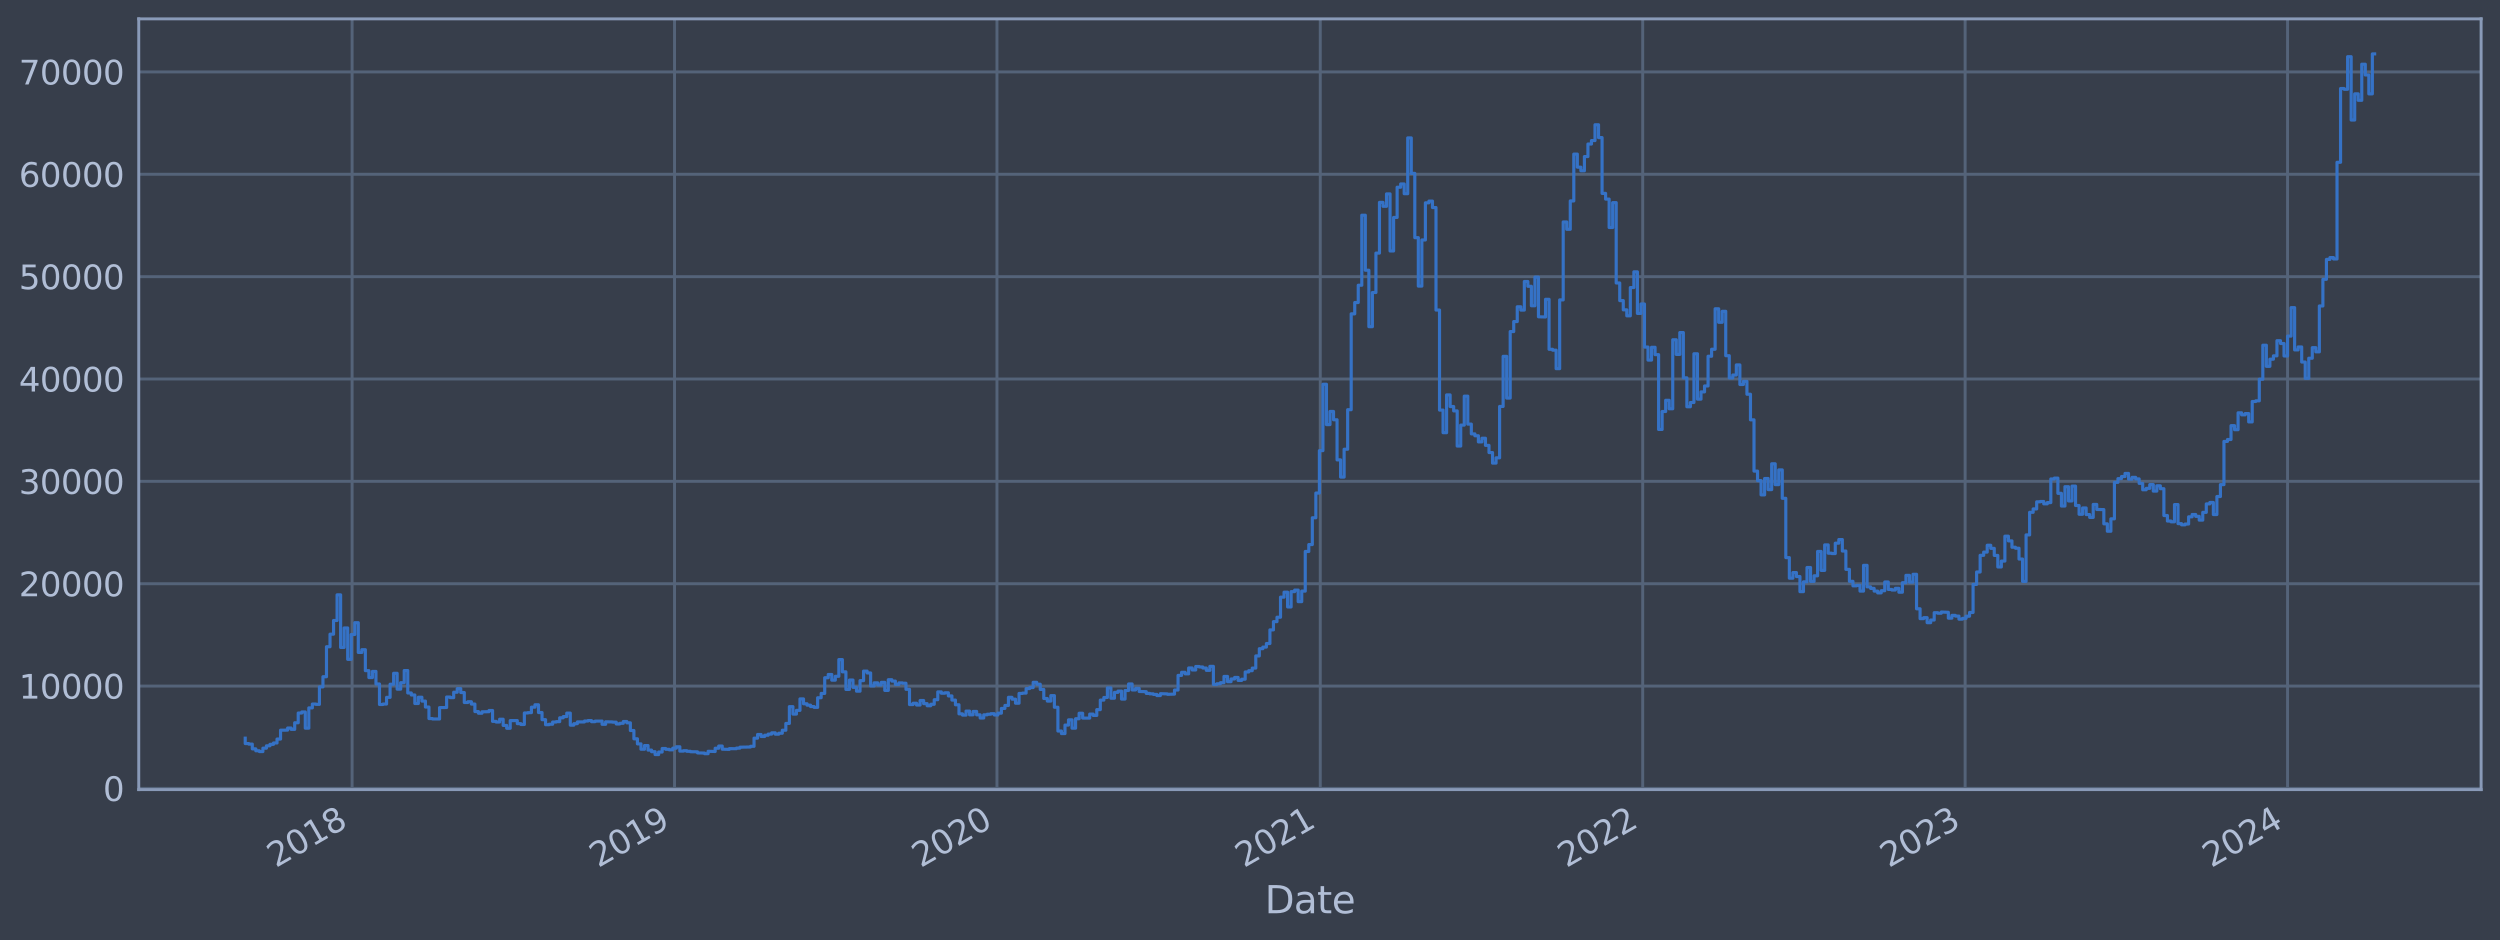 <?xml version="1.0" encoding="utf-8" standalone="no"?>
<!DOCTYPE svg PUBLIC "-//W3C//DTD SVG 1.1//EN"
  "http://www.w3.org/Graphics/SVG/1.1/DTD/svg11.dtd">
<svg xmlns:xlink="http://www.w3.org/1999/xlink" width="952.884pt" height="358.291pt" viewBox="0 0 952.884 358.291" xmlns="http://www.w3.org/2000/svg" version="1.1">
 <defs>
  <style type="text/css">*{stroke-linejoin: round; stroke-linecap: butt}</style>
 </defs>
 <g id="figure_1">
  <g id="patch_1">
   <path d="M 0 358.291 
L 952.884 358.291 
L 952.884 0 
L 0 0 
z
" style="fill: #373e4b"/>
  </g>
  <g id="axes_1">
   <g id="patch_2">
    <path d="M 52.884 300.96 
L 945.684 300.96 
L 945.684 7.2 
L 52.884 7.2 
z
" style="fill: #373e4b"/>
   </g>
   <g id="matplotlib.axis_1">
    <g id="xtick_1">
     <g id="line2d_1">
      <path d="M 134.206 300.96 
L 134.206 7.2 
" clip-path="url(#pd7593c38ed)" style="fill: none; stroke: #546379; stroke-width: 1.12; stroke-linecap: square"/>
     </g>
     <g id="line2d_2"/>
     <g id="text_1">
      <!-- 2018 -->
      <g style="fill: #b1bed6" transform="translate(105.125 330.885) rotate(-30) scale(0.126 -0.126)">
       <defs>
        <path id="DejaVuSans-32" d="M 1228 531 
L 3431 531 
L 3431 0 
L 469 0 
L 469 531 
Q 828 903 1448 1529 
Q 2069 2156 2228 2338 
Q 2531 2678 2651 2914 
Q 2772 3150 2772 3378 
Q 2772 3750 2511 3984 
Q 2250 4219 1831 4219 
Q 1534 4219 1204 4116 
Q 875 4013 500 3803 
L 500 4441 
Q 881 4594 1212 4672 
Q 1544 4750 1819 4750 
Q 2544 4750 2975 4387 
Q 3406 4025 3406 3419 
Q 3406 3131 3298 2873 
Q 3191 2616 2906 2266 
Q 2828 2175 2409 1742 
Q 1991 1309 1228 531 
z
" transform="scale(0.016)"/>
        <path id="DejaVuSans-30" d="M 2034 4250 
Q 1547 4250 1301 3770 
Q 1056 3291 1056 2328 
Q 1056 1369 1301 889 
Q 1547 409 2034 409 
Q 2525 409 2770 889 
Q 3016 1369 3016 2328 
Q 3016 3291 2770 3770 
Q 2525 4250 2034 4250 
z
M 2034 4750 
Q 2819 4750 3233 4129 
Q 3647 3509 3647 2328 
Q 3647 1150 3233 529 
Q 2819 -91 2034 -91 
Q 1250 -91 836 529 
Q 422 1150 422 2328 
Q 422 3509 836 4129 
Q 1250 4750 2034 4750 
z
" transform="scale(0.016)"/>
        <path id="DejaVuSans-31" d="M 794 531 
L 1825 531 
L 1825 4091 
L 703 3866 
L 703 4441 
L 1819 4666 
L 2450 4666 
L 2450 531 
L 3481 531 
L 3481 0 
L 794 0 
L 794 531 
z
" transform="scale(0.016)"/>
        <path id="DejaVuSans-38" d="M 2034 2216 
Q 1584 2216 1326 1975 
Q 1069 1734 1069 1313 
Q 1069 891 1326 650 
Q 1584 409 2034 409 
Q 2484 409 2743 651 
Q 3003 894 3003 1313 
Q 3003 1734 2745 1975 
Q 2488 2216 2034 2216 
z
M 1403 2484 
Q 997 2584 770 2862 
Q 544 3141 544 3541 
Q 544 4100 942 4425 
Q 1341 4750 2034 4750 
Q 2731 4750 3128 4425 
Q 3525 4100 3525 3541 
Q 3525 3141 3298 2862 
Q 3072 2584 2669 2484 
Q 3125 2378 3379 2068 
Q 3634 1759 3634 1313 
Q 3634 634 3220 271 
Q 2806 -91 2034 -91 
Q 1263 -91 848 271 
Q 434 634 434 1313 
Q 434 1759 690 2068 
Q 947 2378 1403 2484 
z
M 1172 3481 
Q 1172 3119 1398 2916 
Q 1625 2713 2034 2713 
Q 2441 2713 2670 2916 
Q 2900 3119 2900 3481 
Q 2900 3844 2670 4047 
Q 2441 4250 2034 4250 
Q 1625 4250 1398 4047 
Q 1172 3844 1172 3481 
z
" transform="scale(0.016)"/>
       </defs>
       <use xlink:href="#DejaVuSans-32"/>
       <use xlink:href="#DejaVuSans-30" x="63.623"/>
       <use xlink:href="#DejaVuSans-31" x="127.246"/>
       <use xlink:href="#DejaVuSans-38" x="190.869"/>
      </g>
     </g>
    </g>
    <g id="xtick_2">
     <g id="line2d_3">
      <path d="M 257.1 300.96 
L 257.1 7.2 
" clip-path="url(#pd7593c38ed)" style="fill: none; stroke: #546379; stroke-width: 1.12; stroke-linecap: square"/>
     </g>
     <g id="line2d_4"/>
     <g id="text_2">
      <!-- 2019 -->
      <g style="fill: #b1bed6" transform="translate(228.019 330.885) rotate(-30) scale(0.126 -0.126)">
       <defs>
        <path id="DejaVuSans-39" d="M 703 97 
L 703 672 
Q 941 559 1184 500 
Q 1428 441 1663 441 
Q 2288 441 2617 861 
Q 2947 1281 2994 2138 
Q 2813 1869 2534 1725 
Q 2256 1581 1919 1581 
Q 1219 1581 811 2004 
Q 403 2428 403 3163 
Q 403 3881 828 4315 
Q 1253 4750 1959 4750 
Q 2769 4750 3195 4129 
Q 3622 3509 3622 2328 
Q 3622 1225 3098 567 
Q 2575 -91 1691 -91 
Q 1453 -91 1209 -44 
Q 966 3 703 97 
z
M 1959 2075 
Q 2384 2075 2632 2365 
Q 2881 2656 2881 3163 
Q 2881 3666 2632 3958 
Q 2384 4250 1959 4250 
Q 1534 4250 1286 3958 
Q 1038 3666 1038 3163 
Q 1038 2656 1286 2365 
Q 1534 2075 1959 2075 
z
" transform="scale(0.016)"/>
       </defs>
       <use xlink:href="#DejaVuSans-32"/>
       <use xlink:href="#DejaVuSans-30" x="63.623"/>
       <use xlink:href="#DejaVuSans-31" x="127.246"/>
       <use xlink:href="#DejaVuSans-39" x="190.869"/>
      </g>
     </g>
    </g>
    <g id="xtick_3">
     <g id="line2d_5">
      <path d="M 379.995 300.96 
L 379.995 7.2 
" clip-path="url(#pd7593c38ed)" style="fill: none; stroke: #546379; stroke-width: 1.12; stroke-linecap: square"/>
     </g>
     <g id="line2d_6"/>
     <g id="text_3">
      <!-- 2020 -->
      <g style="fill: #b1bed6" transform="translate(350.914 330.885) rotate(-30) scale(0.126 -0.126)">
       <use xlink:href="#DejaVuSans-32"/>
       <use xlink:href="#DejaVuSans-30" x="63.623"/>
       <use xlink:href="#DejaVuSans-32" x="127.246"/>
       <use xlink:href="#DejaVuSans-30" x="190.869"/>
      </g>
     </g>
    </g>
    <g id="xtick_4">
     <g id="line2d_7">
      <path d="M 503.226 300.96 
L 503.226 7.2 
" clip-path="url(#pd7593c38ed)" style="fill: none; stroke: #546379; stroke-width: 1.12; stroke-linecap: square"/>
     </g>
     <g id="line2d_8"/>
     <g id="text_4">
      <!-- 2021 -->
      <g style="fill: #b1bed6" transform="translate(474.145 330.885) rotate(-30) scale(0.126 -0.126)">
       <use xlink:href="#DejaVuSans-32"/>
       <use xlink:href="#DejaVuSans-30" x="63.623"/>
       <use xlink:href="#DejaVuSans-32" x="127.246"/>
       <use xlink:href="#DejaVuSans-31" x="190.869"/>
      </g>
     </g>
    </g>
    <g id="xtick_5">
     <g id="line2d_9">
      <path d="M 626.121 300.96 
L 626.121 7.2 
" clip-path="url(#pd7593c38ed)" style="fill: none; stroke: #546379; stroke-width: 1.12; stroke-linecap: square"/>
     </g>
     <g id="line2d_10"/>
     <g id="text_5">
      <!-- 2022 -->
      <g style="fill: #b1bed6" transform="translate(597.04 330.885) rotate(-30) scale(0.126 -0.126)">
       <use xlink:href="#DejaVuSans-32"/>
       <use xlink:href="#DejaVuSans-30" x="63.623"/>
       <use xlink:href="#DejaVuSans-32" x="127.246"/>
       <use xlink:href="#DejaVuSans-32" x="190.869"/>
      </g>
     </g>
    </g>
    <g id="xtick_6">
     <g id="line2d_11">
      <path d="M 749.015 300.96 
L 749.015 7.2 
" clip-path="url(#pd7593c38ed)" style="fill: none; stroke: #546379; stroke-width: 1.12; stroke-linecap: square"/>
     </g>
     <g id="line2d_12"/>
     <g id="text_6">
      <!-- 2023 -->
      <g style="fill: #b1bed6" transform="translate(719.934 330.885) rotate(-30) scale(0.126 -0.126)">
       <defs>
        <path id="DejaVuSans-33" d="M 2597 2516 
Q 3050 2419 3304 2112 
Q 3559 1806 3559 1356 
Q 3559 666 3084 287 
Q 2609 -91 1734 -91 
Q 1441 -91 1130 -33 
Q 819 25 488 141 
L 488 750 
Q 750 597 1062 519 
Q 1375 441 1716 441 
Q 2309 441 2620 675 
Q 2931 909 2931 1356 
Q 2931 1769 2642 2001 
Q 2353 2234 1838 2234 
L 1294 2234 
L 1294 2753 
L 1863 2753 
Q 2328 2753 2575 2939 
Q 2822 3125 2822 3475 
Q 2822 3834 2567 4026 
Q 2313 4219 1838 4219 
Q 1578 4219 1281 4162 
Q 984 4106 628 3988 
L 628 4550 
Q 988 4650 1302 4700 
Q 1616 4750 1894 4750 
Q 2613 4750 3031 4423 
Q 3450 4097 3450 3541 
Q 3450 3153 3228 2886 
Q 3006 2619 2597 2516 
z
" transform="scale(0.016)"/>
       </defs>
       <use xlink:href="#DejaVuSans-32"/>
       <use xlink:href="#DejaVuSans-30" x="63.623"/>
       <use xlink:href="#DejaVuSans-32" x="127.246"/>
       <use xlink:href="#DejaVuSans-33" x="190.869"/>
      </g>
     </g>
    </g>
    <g id="xtick_7">
     <g id="line2d_13">
      <path d="M 871.91 300.96 
L 871.91 7.2 
" clip-path="url(#pd7593c38ed)" style="fill: none; stroke: #546379; stroke-width: 1.12; stroke-linecap: square"/>
     </g>
     <g id="line2d_14"/>
     <g id="text_7">
      <!-- 2024 -->
      <g style="fill: #b1bed6" transform="translate(842.829 330.885) rotate(-30) scale(0.126 -0.126)">
       <defs>
        <path id="DejaVuSans-34" d="M 2419 4116 
L 825 1625 
L 2419 1625 
L 2419 4116 
z
M 2253 4666 
L 3047 4666 
L 3047 1625 
L 3713 1625 
L 3713 1100 
L 3047 1100 
L 3047 0 
L 2419 0 
L 2419 1100 
L 313 1100 
L 313 1709 
L 2253 4666 
z
" transform="scale(0.016)"/>
       </defs>
       <use xlink:href="#DejaVuSans-32"/>
       <use xlink:href="#DejaVuSans-30" x="63.623"/>
       <use xlink:href="#DejaVuSans-32" x="127.246"/>
       <use xlink:href="#DejaVuSans-34" x="190.869"/>
      </g>
     </g>
    </g>
    <g id="text_8">
     <!-- Date -->
     <g style="fill: #b1bed6" transform="translate(482.075 348.096) scale(0.144 -0.144)">
      <defs>
       <path id="DejaVuSans-44" d="M 1259 4147 
L 1259 519 
L 2022 519 
Q 2988 519 3436 956 
Q 3884 1394 3884 2338 
Q 3884 3275 3436 3711 
Q 2988 4147 2022 4147 
L 1259 4147 
z
M 628 4666 
L 1925 4666 
Q 3281 4666 3915 4102 
Q 4550 3538 4550 2338 
Q 4550 1131 3912 565 
Q 3275 0 1925 0 
L 628 0 
L 628 4666 
z
" transform="scale(0.016)"/>
       <path id="DejaVuSans-61" d="M 2194 1759 
Q 1497 1759 1228 1600 
Q 959 1441 959 1056 
Q 959 750 1161 570 
Q 1363 391 1709 391 
Q 2188 391 2477 730 
Q 2766 1069 2766 1631 
L 2766 1759 
L 2194 1759 
z
M 3341 1997 
L 3341 0 
L 2766 0 
L 2766 531 
Q 2569 213 2275 61 
Q 1981 -91 1556 -91 
Q 1019 -91 701 211 
Q 384 513 384 1019 
Q 384 1609 779 1909 
Q 1175 2209 1959 2209 
L 2766 2209 
L 2766 2266 
Q 2766 2663 2505 2880 
Q 2244 3097 1772 3097 
Q 1472 3097 1187 3025 
Q 903 2953 641 2809 
L 641 3341 
Q 956 3463 1253 3523 
Q 1550 3584 1831 3584 
Q 2591 3584 2966 3190 
Q 3341 2797 3341 1997 
z
" transform="scale(0.016)"/>
       <path id="DejaVuSans-74" d="M 1172 4494 
L 1172 3500 
L 2356 3500 
L 2356 3053 
L 1172 3053 
L 1172 1153 
Q 1172 725 1289 603 
Q 1406 481 1766 481 
L 2356 481 
L 2356 0 
L 1766 0 
Q 1100 0 847 248 
Q 594 497 594 1153 
L 594 3053 
L 172 3053 
L 172 3500 
L 594 3500 
L 594 4494 
L 1172 4494 
z
" transform="scale(0.016)"/>
       <path id="DejaVuSans-65" d="M 3597 1894 
L 3597 1613 
L 953 1613 
Q 991 1019 1311 708 
Q 1631 397 2203 397 
Q 2534 397 2845 478 
Q 3156 559 3463 722 
L 3463 178 
Q 3153 47 2828 -22 
Q 2503 -91 2169 -91 
Q 1331 -91 842 396 
Q 353 884 353 1716 
Q 353 2575 817 3079 
Q 1281 3584 2069 3584 
Q 2775 3584 3186 3129 
Q 3597 2675 3597 1894 
z
M 3022 2063 
Q 3016 2534 2758 2815 
Q 2500 3097 2075 3097 
Q 1594 3097 1305 2825 
Q 1016 2553 972 2059 
L 3022 2063 
z
" transform="scale(0.016)"/>
      </defs>
      <use xlink:href="#DejaVuSans-44"/>
      <use xlink:href="#DejaVuSans-61" x="77.002"/>
      <use xlink:href="#DejaVuSans-74" x="138.281"/>
      <use xlink:href="#DejaVuSans-65" x="177.49"/>
     </g>
    </g>
   </g>
   <g id="matplotlib.axis_2">
    <g id="ytick_1">
     <g id="line2d_15">
      <path d="M 52.884 300.513 
L 945.684 300.513 
" clip-path="url(#pd7593c38ed)" style="fill: none; stroke: #546379; stroke-width: 1.12; stroke-linecap: square"/>
     </g>
     <g id="line2d_16"/>
     <g id="text_9">
      <!-- 0 -->
      <g style="fill: #b1bed6" transform="translate(39.267 305.3) scale(0.126 -0.126)">
       <use xlink:href="#DejaVuSans-30"/>
      </g>
     </g>
    </g>
    <g id="ytick_2">
     <g id="line2d_17">
      <path d="M 52.884 261.5 
L 945.684 261.5 
" clip-path="url(#pd7593c38ed)" style="fill: none; stroke: #546379; stroke-width: 1.12; stroke-linecap: square"/>
     </g>
     <g id="line2d_18"/>
     <g id="text_10">
      <!-- 10000 -->
      <g style="fill: #b1bed6" transform="translate(7.2 266.287) scale(0.126 -0.126)">
       <use xlink:href="#DejaVuSans-31"/>
       <use xlink:href="#DejaVuSans-30" x="63.623"/>
       <use xlink:href="#DejaVuSans-30" x="127.246"/>
       <use xlink:href="#DejaVuSans-30" x="190.869"/>
       <use xlink:href="#DejaVuSans-30" x="254.492"/>
      </g>
     </g>
    </g>
    <g id="ytick_3">
     <g id="line2d_19">
      <path d="M 52.884 222.486 
L 945.684 222.486 
" clip-path="url(#pd7593c38ed)" style="fill: none; stroke: #546379; stroke-width: 1.12; stroke-linecap: square"/>
     </g>
     <g id="line2d_20"/>
     <g id="text_11">
      <!-- 20000 -->
      <g style="fill: #b1bed6" transform="translate(7.2 227.273) scale(0.126 -0.126)">
       <use xlink:href="#DejaVuSans-32"/>
       <use xlink:href="#DejaVuSans-30" x="63.623"/>
       <use xlink:href="#DejaVuSans-30" x="127.246"/>
       <use xlink:href="#DejaVuSans-30" x="190.869"/>
       <use xlink:href="#DejaVuSans-30" x="254.492"/>
      </g>
     </g>
    </g>
    <g id="ytick_4">
     <g id="line2d_21">
      <path d="M 52.884 183.473 
L 945.684 183.473 
" clip-path="url(#pd7593c38ed)" style="fill: none; stroke: #546379; stroke-width: 1.12; stroke-linecap: square"/>
     </g>
     <g id="line2d_22"/>
     <g id="text_12">
      <!-- 30000 -->
      <g style="fill: #b1bed6" transform="translate(7.2 188.26) scale(0.126 -0.126)">
       <use xlink:href="#DejaVuSans-33"/>
       <use xlink:href="#DejaVuSans-30" x="63.623"/>
       <use xlink:href="#DejaVuSans-30" x="127.246"/>
       <use xlink:href="#DejaVuSans-30" x="190.869"/>
       <use xlink:href="#DejaVuSans-30" x="254.492"/>
      </g>
     </g>
    </g>
    <g id="ytick_5">
     <g id="line2d_23">
      <path d="M 52.884 144.459 
L 945.684 144.459 
" clip-path="url(#pd7593c38ed)" style="fill: none; stroke: #546379; stroke-width: 1.12; stroke-linecap: square"/>
     </g>
     <g id="line2d_24"/>
     <g id="text_13">
      <!-- 40000 -->
      <g style="fill: #b1bed6" transform="translate(7.2 149.246) scale(0.126 -0.126)">
       <use xlink:href="#DejaVuSans-34"/>
       <use xlink:href="#DejaVuSans-30" x="63.623"/>
       <use xlink:href="#DejaVuSans-30" x="127.246"/>
       <use xlink:href="#DejaVuSans-30" x="190.869"/>
       <use xlink:href="#DejaVuSans-30" x="254.492"/>
      </g>
     </g>
    </g>
    <g id="ytick_6">
     <g id="line2d_25">
      <path d="M 52.884 105.445 
L 945.684 105.445 
" clip-path="url(#pd7593c38ed)" style="fill: none; stroke: #546379; stroke-width: 1.12; stroke-linecap: square"/>
     </g>
     <g id="line2d_26"/>
     <g id="text_14">
      <!-- 50000 -->
      <g style="fill: #b1bed6" transform="translate(7.2 110.232) scale(0.126 -0.126)">
       <defs>
        <path id="DejaVuSans-35" d="M 691 4666 
L 3169 4666 
L 3169 4134 
L 1269 4134 
L 1269 2991 
Q 1406 3038 1543 3061 
Q 1681 3084 1819 3084 
Q 2600 3084 3056 2656 
Q 3513 2228 3513 1497 
Q 3513 744 3044 326 
Q 2575 -91 1722 -91 
Q 1428 -91 1123 -41 
Q 819 9 494 109 
L 494 744 
Q 775 591 1075 516 
Q 1375 441 1709 441 
Q 2250 441 2565 725 
Q 2881 1009 2881 1497 
Q 2881 1984 2565 2268 
Q 2250 2553 1709 2553 
Q 1456 2553 1204 2497 
Q 953 2441 691 2322 
L 691 4666 
z
" transform="scale(0.016)"/>
       </defs>
       <use xlink:href="#DejaVuSans-35"/>
       <use xlink:href="#DejaVuSans-30" x="63.623"/>
       <use xlink:href="#DejaVuSans-30" x="127.246"/>
       <use xlink:href="#DejaVuSans-30" x="190.869"/>
       <use xlink:href="#DejaVuSans-30" x="254.492"/>
      </g>
     </g>
    </g>
    <g id="ytick_7">
     <g id="line2d_27">
      <path d="M 52.884 66.432 
L 945.684 66.432 
" clip-path="url(#pd7593c38ed)" style="fill: none; stroke: #546379; stroke-width: 1.12; stroke-linecap: square"/>
     </g>
     <g id="line2d_28"/>
     <g id="text_15">
      <!-- 60000 -->
      <g style="fill: #b1bed6" transform="translate(7.2 71.219) scale(0.126 -0.126)">
       <defs>
        <path id="DejaVuSans-36" d="M 2113 2584 
Q 1688 2584 1439 2293 
Q 1191 2003 1191 1497 
Q 1191 994 1439 701 
Q 1688 409 2113 409 
Q 2538 409 2786 701 
Q 3034 994 3034 1497 
Q 3034 2003 2786 2293 
Q 2538 2584 2113 2584 
z
M 3366 4563 
L 3366 3988 
Q 3128 4100 2886 4159 
Q 2644 4219 2406 4219 
Q 1781 4219 1451 3797 
Q 1122 3375 1075 2522 
Q 1259 2794 1537 2939 
Q 1816 3084 2150 3084 
Q 2853 3084 3261 2657 
Q 3669 2231 3669 1497 
Q 3669 778 3244 343 
Q 2819 -91 2113 -91 
Q 1303 -91 875 529 
Q 447 1150 447 2328 
Q 447 3434 972 4092 
Q 1497 4750 2381 4750 
Q 2619 4750 2861 4703 
Q 3103 4656 3366 4563 
z
" transform="scale(0.016)"/>
       </defs>
       <use xlink:href="#DejaVuSans-36"/>
       <use xlink:href="#DejaVuSans-30" x="63.623"/>
       <use xlink:href="#DejaVuSans-30" x="127.246"/>
       <use xlink:href="#DejaVuSans-30" x="190.869"/>
       <use xlink:href="#DejaVuSans-30" x="254.492"/>
      </g>
     </g>
    </g>
    <g id="ytick_8">
     <g id="line2d_29">
      <path d="M 52.884 27.418 
L 945.684 27.418 
" clip-path="url(#pd7593c38ed)" style="fill: none; stroke: #546379; stroke-width: 1.12; stroke-linecap: square"/>
     </g>
     <g id="line2d_30"/>
     <g id="text_16">
      <!-- 70000 -->
      <g style="fill: #b1bed6" transform="translate(7.2 32.205) scale(0.126 -0.126)">
       <defs>
        <path id="DejaVuSans-37" d="M 525 4666 
L 3525 4666 
L 3525 4397 
L 1831 0 
L 1172 0 
L 2766 4134 
L 525 4134 
L 525 4666 
z
" transform="scale(0.016)"/>
       </defs>
       <use xlink:href="#DejaVuSans-37"/>
       <use xlink:href="#DejaVuSans-30" x="63.623"/>
       <use xlink:href="#DejaVuSans-30" x="127.246"/>
       <use xlink:href="#DejaVuSans-30" x="190.869"/>
       <use xlink:href="#DejaVuSans-30" x="254.492"/>
      </g>
     </g>
    </g>
   </g>
   <g id="line2d_31">
    <path d="M 93.466 281.364 
L 93.466 283.406 
L 94.812 283.406 
L 94.812 283.617 
L 96.159 283.617 
L 96.159 285.434 
L 97.506 285.434 
L 97.506 286.162 
L 98.853 286.162 
L 98.853 286.465 
L 100.2 286.465 
L 100.2 285.173 
L 101.546 285.173 
L 101.546 284.267 
L 102.893 284.267 
L 102.893 283.705 
L 104.24 283.705 
L 104.24 283.193 
L 105.587 283.193 
L 105.587 281.7 
L 106.933 281.7 
L 106.933 278.308 
L 109.627 278.287 
L 109.627 277.493 
L 110.974 277.493 
L 110.974 278.003 
L 112.321 278.003 
L 112.321 275.482 
L 113.667 275.482 
L 113.667 271.776 
L 115.014 271.776 
L 115.014 271.376 
L 116.361 271.376 
L 116.361 277.534 
L 117.708 277.534 
L 117.708 269.814 
L 119.055 269.814 
L 119.055 268.355 
L 120.401 268.355 
L 120.401 268.472 
L 121.748 268.472 
L 121.748 261.816 
L 123.095 261.816 
L 123.095 257.938 
L 124.442 257.938 
L 124.442 246.503 
L 125.789 246.503 
L 125.789 241.724 
L 127.135 241.724 
L 127.135 236.499 
L 128.482 236.499 
L 128.482 226.732 
L 129.829 226.732 
L 129.829 246.766 
L 131.176 246.766 
L 131.176 239.348 
L 132.522 239.348 
L 132.522 251.307 
L 133.869 251.307 
L 133.869 241.84 
L 135.216 241.84 
L 135.216 237.339 
L 136.563 237.339 
L 136.563 248.682 
L 137.91 248.682 
L 137.91 247.634 
L 139.256 247.634 
L 139.256 255.622 
L 140.603 255.622 
L 140.603 258.256 
L 141.95 258.256 
L 141.95 255.915 
L 143.297 255.915 
L 143.297 260.704 
L 144.644 260.704 
L 144.644 268.514 
L 145.99 268.514 
L 145.99 268.346 
L 147.337 268.346 
L 147.337 265.808 
L 148.684 265.808 
L 148.684 260.803 
L 150.031 260.803 
L 150.031 256.639 
L 151.378 256.639 
L 151.378 262.671 
L 152.724 262.671 
L 152.724 260.204 
L 154.071 260.204 
L 154.071 255.582 
L 155.418 255.582 
L 155.418 264.135 
L 156.765 264.135 
L 156.765 264.894 
L 158.111 264.894 
L 158.111 268.14 
L 159.458 268.14 
L 159.458 265.752 
L 160.805 265.752 
L 160.805 267.22 
L 162.152 267.22 
L 162.152 269.495 
L 163.499 269.495 
L 163.499 273.877 
L 164.845 273.877 
L 164.845 274.036 
L 167.539 274.045 
L 167.539 269.711 
L 170.233 269.665 
L 170.233 265.672 
L 171.579 265.672 
L 171.579 265.908 
L 172.926 265.908 
L 172.926 263.847 
L 174.273 263.847 
L 174.273 262.462 
L 175.62 262.462 
L 175.62 263.961 
L 176.967 263.961 
L 176.967 267.754 
L 178.313 267.754 
L 178.313 267.465 
L 179.66 267.465 
L 179.66 268.358 
L 181.007 268.358 
L 181.007 271.207 
L 182.354 271.207 
L 182.354 271.86 
L 183.7 271.86 
L 183.7 271.294 
L 186.394 271.271 
L 186.394 270.802 
L 187.741 270.802 
L 187.741 274.948 
L 189.088 274.948 
L 189.088 275.199 
L 190.434 275.199 
L 190.434 274.137 
L 191.781 274.137 
L 191.781 276.493 
L 193.128 276.493 
L 193.128 277.581 
L 194.475 277.581 
L 194.475 274.661 
L 197.168 274.653 
L 197.168 275.821 
L 198.515 275.821 
L 198.515 276.134 
L 199.862 276.134 
L 199.862 271.756 
L 201.209 271.756 
L 201.209 271.617 
L 202.556 271.617 
L 202.556 269.537 
L 203.902 269.537 
L 203.902 268.633 
L 205.249 268.633 
L 205.249 271.586 
L 206.596 271.586 
L 206.596 274.303 
L 207.943 274.303 
L 207.943 276.216 
L 209.289 276.216 
L 209.289 276.049 
L 210.636 276.049 
L 210.636 275.207 
L 211.983 275.207 
L 211.983 275.053 
L 213.33 275.053 
L 213.33 273.589 
L 214.677 273.589 
L 214.677 273.131 
L 216.023 273.131 
L 216.023 271.803 
L 217.37 271.803 
L 217.37 276.387 
L 218.717 276.387 
L 218.717 275.833 
L 220.064 275.833 
L 220.064 275.165 
L 222.757 275.17 
L 222.757 274.829 
L 224.104 274.829 
L 224.104 274.653 
L 225.451 274.653 
L 225.451 275.071 
L 226.798 275.071 
L 226.798 274.867 
L 229.491 274.838 
L 229.491 276.071 
L 230.838 276.071 
L 230.838 275.117 
L 233.532 275.178 
L 233.532 275.263 
L 234.878 275.263 
L 234.878 275.929 
L 236.225 275.929 
L 236.225 275.696 
L 237.572 275.696 
L 237.572 275.011 
L 238.919 275.011 
L 238.919 275.511 
L 240.266 275.511 
L 240.266 278.437 
L 241.612 278.437 
L 241.612 281.597 
L 242.959 281.597 
L 242.959 283.531 
L 244.306 283.531 
L 244.306 285.577 
L 245.653 285.577 
L 245.653 284.174 
L 247 284.174 
L 247 285.903 
L 248.346 285.903 
L 248.346 286.514 
L 249.693 286.514 
L 249.693 287.607 
L 251.04 287.607 
L 251.04 286.638 
L 252.387 286.638 
L 252.387 285.299 
L 253.734 285.299 
L 253.734 285.604 
L 255.08 285.604 
L 255.08 285.804 
L 256.427 285.804 
L 256.427 285.176 
L 257.774 285.176 
L 257.774 284.628 
L 259.121 284.628 
L 259.121 286.288 
L 260.467 286.288 
L 260.467 286.147 
L 261.814 286.147 
L 261.814 286.368 
L 263.161 286.368 
L 263.161 286.518 
L 265.855 286.561 
L 265.855 286.976 
L 268.548 287.03 
L 268.548 287.269 
L 269.895 287.269 
L 269.895 286.354 
L 272.589 286.437 
L 272.589 285.195 
L 273.935 285.195 
L 273.935 284.363 
L 275.282 284.363 
L 275.282 285.559 
L 277.976 285.631 
L 277.976 285.35 
L 280.669 285.372 
L 280.669 285.156 
L 282.016 285.156 
L 282.016 284.794 
L 286.056 284.719 
L 286.056 284.463 
L 287.403 284.463 
L 287.403 281.353 
L 288.75 281.353 
L 288.75 279.958 
L 290.097 279.958 
L 290.097 280.722 
L 291.444 280.722 
L 291.444 280.239 
L 292.79 280.239 
L 292.79 279.8 
L 294.137 279.8 
L 294.137 279.313 
L 295.484 279.313 
L 295.484 279.831 
L 296.831 279.831 
L 296.831 279.484 
L 298.178 279.484 
L 298.178 278.336 
L 299.524 278.336 
L 299.524 275.747 
L 300.871 275.747 
L 300.871 269.331 
L 302.218 269.331 
L 302.218 272.17 
L 303.565 272.17 
L 303.565 270.762 
L 304.912 270.762 
L 304.912 266.398 
L 306.258 266.398 
L 306.258 268.24 
L 307.605 268.24 
L 307.605 268.776 
L 308.952 268.776 
L 308.952 269.309 
L 310.299 269.309 
L 310.299 269.624 
L 311.645 269.624 
L 311.645 265.949 
L 312.992 265.949 
L 312.992 264.302 
L 314.339 264.302 
L 314.339 258.322 
L 315.686 258.322 
L 315.686 257.08 
L 317.033 257.08 
L 317.033 259.242 
L 318.379 259.242 
L 318.379 257.773 
L 319.726 257.773 
L 319.726 251.408 
L 321.073 251.408 
L 321.073 256.08 
L 322.42 256.08 
L 322.42 262.771 
L 323.767 262.771 
L 323.767 259.208 
L 325.113 259.208 
L 325.113 261.987 
L 326.46 261.987 
L 326.46 263.445 
L 327.807 263.445 
L 327.807 259.434 
L 329.154 259.434 
L 329.154 255.782 
L 330.501 255.782 
L 330.501 256.497 
L 331.847 256.497 
L 331.847 261.434 
L 333.194 261.434 
L 333.194 260.261 
L 334.541 260.261 
L 334.541 261.063 
L 335.888 261.063 
L 335.888 260.094 
L 337.234 260.094 
L 337.234 263.146 
L 338.581 263.146 
L 338.581 259.076 
L 339.928 259.076 
L 339.928 259.599 
L 341.275 259.599 
L 341.275 260.878 
L 342.622 260.878 
L 342.622 260.289 
L 343.968 260.289 
L 343.968 260.423 
L 345.315 260.423 
L 345.315 262.735 
L 346.662 262.735 
L 346.662 268.546 
L 348.009 268.546 
L 348.009 268.043 
L 349.356 268.043 
L 349.356 268.726 
L 350.702 268.726 
L 350.702 267.009 
L 352.049 267.009 
L 352.049 268.195 
L 353.396 268.195 
L 353.396 269.003 
L 354.743 269.003 
L 354.743 268.434 
L 356.09 268.434 
L 356.09 266.701 
L 357.436 266.701 
L 357.436 263.71 
L 358.783 263.71 
L 358.783 264.226 
L 360.13 264.226 
L 360.13 264.062 
L 361.477 264.062 
L 361.477 265.256 
L 362.823 265.256 
L 362.823 266.836 
L 364.17 266.836 
L 364.17 268.616 
L 365.517 268.616 
L 365.517 272.087 
L 366.864 272.087 
L 366.864 272.565 
L 368.211 272.565 
L 368.211 271.028 
L 369.557 271.028 
L 369.557 272.451 
L 370.904 272.451 
L 370.904 271.166 
L 372.251 271.166 
L 372.251 272.466 
L 373.598 272.466 
L 373.598 273.674 
L 374.945 273.674 
L 374.945 272.462 
L 376.291 272.462 
L 376.291 272.226 
L 377.638 272.226 
L 377.638 272.029 
L 378.985 272.029 
L 378.985 272.518 
L 380.332 272.518 
L 380.332 271.832 
L 381.679 271.832 
L 381.679 270.013 
L 383.025 270.013 
L 383.025 268.892 
L 384.372 268.892 
L 384.372 265.79 
L 385.719 265.79 
L 385.719 266.485 
L 387.066 266.485 
L 387.066 268.025 
L 388.412 268.025 
L 388.412 264.31 
L 389.759 264.31 
L 389.759 264.174 
L 391.106 264.174 
L 391.106 262.453 
L 392.453 262.453 
L 392.453 262.066 
L 393.8 262.066 
L 393.8 260.062 
L 395.146 260.062 
L 395.146 260.795 
L 396.493 260.795 
L 396.493 262.789 
L 397.84 262.789 
L 397.84 266.238 
L 399.187 266.238 
L 399.187 267.219 
L 400.534 267.219 
L 400.534 265.138 
L 401.88 265.138 
L 401.88 269.568 
L 403.227 269.568 
L 403.227 278.631 
L 404.574 278.631 
L 404.574 279.611 
L 405.921 279.611 
L 405.921 276.365 
L 407.268 276.365 
L 407.268 274.38 
L 408.614 274.38 
L 408.614 277.552 
L 409.961 277.552 
L 409.961 273.949 
L 411.308 273.949 
L 411.308 271.865 
L 412.655 271.865 
L 412.655 273.698 
L 415.348 273.703 
L 415.348 272.192 
L 416.695 272.192 
L 416.695 272.693 
L 418.042 272.693 
L 418.042 270.476 
L 419.389 270.476 
L 419.389 266.849 
L 420.735 266.849 
L 420.735 265.846 
L 422.082 265.846 
L 422.082 262.195 
L 423.429 262.195 
L 423.429 266.125 
L 424.776 266.125 
L 424.776 263.896 
L 426.123 263.896 
L 426.123 263.409 
L 427.469 263.409 
L 427.469 266.452 
L 428.816 266.452 
L 428.816 263.18 
L 430.163 263.18 
L 430.163 260.703 
L 431.51 260.703 
L 431.51 262.968 
L 432.857 262.968 
L 432.857 262.377 
L 434.203 262.377 
L 434.203 263.554 
L 436.897 263.627 
L 436.897 264.29 
L 438.244 264.29 
L 438.244 264.462 
L 439.59 264.462 
L 439.59 264.678 
L 440.937 264.678 
L 440.937 265.119 
L 442.284 265.119 
L 442.284 264.402 
L 444.978 264.481 
L 444.978 264.646 
L 447.671 264.564 
L 447.671 263.009 
L 449.018 263.009 
L 449.018 257.433 
L 450.365 257.433 
L 450.365 256.257 
L 451.712 256.257 
L 451.712 256.841 
L 453.058 256.841 
L 453.058 254.604 
L 454.405 254.604 
L 454.405 255.363 
L 455.752 255.363 
L 455.752 254.033 
L 457.099 254.033 
L 457.099 254.221 
L 458.445 254.221 
L 458.445 254.618 
L 459.792 254.618 
L 459.792 255.512 
L 461.139 255.512 
L 461.139 253.996 
L 462.486 253.996 
L 462.486 260.877 
L 463.833 260.877 
L 463.833 260.611 
L 465.179 260.611 
L 465.179 260.209 
L 466.526 260.209 
L 466.526 257.817 
L 467.873 257.817 
L 467.873 259.82 
L 469.22 259.82 
L 469.22 258.797 
L 470.567 258.797 
L 470.567 258.22 
L 471.913 258.22 
L 471.913 259.347 
L 473.26 259.347 
L 473.26 258.883 
L 474.607 258.883 
L 474.607 256.129 
L 475.954 256.129 
L 475.954 255.633 
L 477.301 255.633 
L 477.301 254.641 
L 478.647 254.641 
L 478.647 250.012 
L 479.994 250.012 
L 479.994 247.254 
L 481.341 247.254 
L 481.341 246.634 
L 482.688 246.634 
L 482.688 245.287 
L 484.034 245.287 
L 484.034 240.079 
L 485.381 240.079 
L 485.381 236.938 
L 486.728 236.938 
L 486.728 235.263 
L 488.075 235.263 
L 488.075 227.607 
L 489.422 227.607 
L 489.422 225.714 
L 490.768 225.714 
L 490.768 231.333 
L 492.115 231.333 
L 492.115 225.502 
L 493.462 225.502 
L 493.462 224.914 
L 494.809 224.914 
L 494.809 229.322 
L 496.156 229.322 
L 496.156 225.308 
L 497.502 225.308 
L 497.502 210.194 
L 498.849 210.194 
L 498.849 207.563 
L 500.196 207.563 
L 500.196 197.349 
L 501.543 197.349 
L 501.543 187.933 
L 502.89 187.933 
L 502.89 171.765 
L 504.236 171.765 
L 504.236 146.464 
L 505.583 146.464 
L 505.583 161.84 
L 506.93 161.84 
L 506.93 156.832 
L 508.277 156.832 
L 508.277 159.986 
L 509.623 159.986 
L 509.623 175.281 
L 510.97 175.281 
L 510.97 181.837 
L 512.317 181.837 
L 512.317 171.236 
L 513.664 171.236 
L 513.664 156.155 
L 515.011 156.155 
L 515.011 119.629 
L 516.357 119.629 
L 516.357 115.31 
L 517.704 115.31 
L 517.704 108.722 
L 519.051 108.722 
L 519.051 82.032 
L 520.398 82.032 
L 520.398 103.008 
L 521.745 103.008 
L 521.745 124.508 
L 523.091 124.508 
L 523.091 111.497 
L 524.438 111.497 
L 524.438 96.475 
L 525.785 96.475 
L 525.785 77.148 
L 527.132 77.148 
L 527.132 78.634 
L 528.479 78.634 
L 528.479 73.9 
L 529.825 73.9 
L 529.825 95.66 
L 531.172 95.66 
L 531.172 82.881 
L 532.519 82.881 
L 532.519 71.359 
L 533.866 71.359 
L 533.866 70.122 
L 535.212 70.122 
L 535.212 73.834 
L 536.559 73.834 
L 536.559 52.565 
L 537.906 52.565 
L 537.906 66.092 
L 539.253 66.092 
L 539.253 90.586 
L 540.6 90.586 
L 540.6 109.052 
L 541.946 109.052 
L 541.946 91.462 
L 543.293 91.462 
L 543.293 77.304 
L 544.64 77.304 
L 544.64 76.652 
L 545.987 76.652 
L 545.987 79.111 
L 547.334 79.111 
L 547.334 118.177 
L 548.68 118.177 
L 548.68 156.302 
L 550.027 156.302 
L 550.027 164.923 
L 551.374 164.923 
L 551.374 150.524 
L 552.721 150.524 
L 552.721 154.951 
L 554.068 154.951 
L 554.068 156.61 
L 555.414 156.61 
L 555.414 170.012 
L 556.761 170.012 
L 556.761 162.035 
L 558.108 162.035 
L 558.108 150.994 
L 559.455 150.994 
L 559.455 161.655 
L 560.801 161.655 
L 560.801 165.373 
L 562.148 165.373 
L 562.148 166.085 
L 563.495 166.085 
L 563.495 168.426 
L 564.842 168.426 
L 564.842 167.044 
L 566.189 167.044 
L 566.189 169.757 
L 567.535 169.757 
L 567.535 172.492 
L 568.882 172.492 
L 568.882 176.515 
L 570.229 176.515 
L 570.229 174.508 
L 571.576 174.508 
L 571.576 154.922 
L 572.923 154.922 
L 572.923 135.821 
L 574.269 135.821 
L 574.269 151.723 
L 575.616 151.723 
L 575.616 126.38 
L 576.963 126.38 
L 576.963 122.567 
L 578.31 122.567 
L 578.31 116.929 
L 579.657 116.929 
L 579.657 118.185 
L 581.003 118.185 
L 581.003 107.304 
L 582.35 107.304 
L 582.35 109.125 
L 583.697 109.125 
L 583.697 116.541 
L 585.044 116.541 
L 585.044 105.651 
L 586.39 105.651 
L 586.39 120.745 
L 589.084 120.82 
L 589.084 114.086 
L 590.431 114.086 
L 590.431 133.139 
L 591.778 133.139 
L 591.778 133.474 
L 593.124 133.474 
L 593.124 140.514 
L 594.471 140.514 
L 594.471 114.313 
L 595.818 114.313 
L 595.818 84.597 
L 597.165 84.597 
L 597.165 87.399 
L 598.512 87.399 
L 598.512 76.584 
L 599.858 76.584 
L 599.858 58.74 
L 601.205 58.74 
L 601.205 63.712 
L 602.552 63.712 
L 602.552 65.085 
L 603.899 65.085 
L 603.899 59.677 
L 605.246 59.677 
L 605.246 54.904 
L 606.592 54.904 
L 606.592 53.584 
L 607.939 53.584 
L 607.939 47.554 
L 609.286 47.554 
L 609.286 52.448 
L 610.633 52.448 
L 610.633 73.715 
L 611.979 73.715 
L 611.979 75.88 
L 613.326 75.88 
L 613.326 86.714 
L 614.673 86.714 
L 614.673 77.239 
L 616.02 77.239 
L 616.02 107.862 
L 617.367 107.862 
L 617.367 114.576 
L 618.713 114.576 
L 618.713 118.097 
L 620.06 118.097 
L 620.06 120.374 
L 621.407 120.374 
L 621.407 109.602 
L 622.754 109.602 
L 622.754 103.608 
L 624.101 103.608 
L 624.101 119.456 
L 625.447 119.456 
L 625.447 115.87 
L 626.794 115.87 
L 626.794 132.284 
L 628.141 132.284 
L 628.141 137.245 
L 629.488 137.245 
L 629.488 132.367 
L 630.835 132.367 
L 630.835 135.168 
L 632.181 135.168 
L 632.181 163.687 
L 633.528 163.687 
L 633.528 156.852 
L 634.875 156.852 
L 634.875 152.579 
L 636.222 152.579 
L 636.222 155.803 
L 637.568 155.803 
L 637.568 129.501 
L 638.915 129.501 
L 638.915 135.091 
L 640.262 135.091 
L 640.262 126.762 
L 641.609 126.762 
L 641.609 144.01 
L 642.956 144.01 
L 642.956 155.026 
L 644.302 155.026 
L 644.302 153.414 
L 645.649 153.414 
L 645.649 134.844 
L 646.996 134.844 
L 646.996 152.135 
L 648.343 152.135 
L 648.343 149.371 
L 649.69 149.371 
L 649.69 147.109 
L 651.036 147.109 
L 651.036 135.789 
L 652.383 135.789 
L 652.383 133.125 
L 653.73 133.125 
L 653.73 117.701 
L 655.077 117.701 
L 655.077 122.848 
L 656.424 122.848 
L 656.424 118.666 
L 657.77 118.666 
L 657.77 135.568 
L 659.117 135.568 
L 659.117 144.06 
L 660.464 144.06 
L 660.464 142.942 
L 661.811 142.942 
L 661.811 139.091 
L 663.157 139.091 
L 663.157 146.544 
L 664.504 146.544 
L 664.504 145.356 
L 665.851 145.356 
L 665.851 150.269 
L 667.198 150.269 
L 667.198 160.014 
L 668.545 160.014 
L 668.545 179.556 
L 669.891 179.556 
L 669.891 183.181 
L 671.238 183.181 
L 671.238 188.619 
L 672.585 188.619 
L 672.585 182.384 
L 673.932 182.384 
L 673.932 186.617 
L 675.279 186.617 
L 675.279 176.779 
L 676.625 176.779 
L 676.625 184.714 
L 677.972 184.714 
L 677.972 179.111 
L 679.319 179.111 
L 679.319 189.931 
L 680.666 189.931 
L 680.666 212.535 
L 682.013 212.535 
L 682.013 220.378 
L 683.359 220.378 
L 683.359 218.24 
L 684.706 218.24 
L 684.706 219.747 
L 686.053 219.747 
L 686.053 225.503 
L 687.4 225.503 
L 687.4 221.776 
L 688.746 221.776 
L 688.746 216.312 
L 690.093 216.312 
L 690.093 221.613 
L 691.44 221.613 
L 691.44 219.466 
L 692.787 219.466 
L 692.787 210.181 
L 694.134 210.181 
L 694.134 217.412 
L 695.48 217.412 
L 695.48 207.692 
L 696.827 207.692 
L 696.827 210.853 
L 698.174 210.853 
L 698.174 210.988 
L 699.521 210.988 
L 699.521 207.037 
L 700.868 207.037 
L 700.868 205.652 
L 702.214 205.652 
L 702.214 210.025 
L 703.561 210.025 
L 703.561 217.013 
L 704.908 217.013 
L 704.908 221.576 
L 706.255 221.576 
L 706.255 223.294 
L 707.602 223.294 
L 707.602 223.13 
L 708.948 223.13 
L 708.948 225.295 
L 710.295 225.295 
L 710.295 215.485 
L 711.642 215.485 
L 711.642 223.677 
L 712.989 223.677 
L 712.989 224.272 
L 714.335 224.272 
L 714.335 225.293 
L 715.682 225.293 
L 715.682 225.978 
L 717.029 225.978 
L 717.029 225.16 
L 718.376 225.16 
L 718.376 221.832 
L 719.723 221.832 
L 719.723 224.664 
L 721.069 224.664 
L 721.069 224.892 
L 722.416 224.892 
L 722.416 224.246 
L 723.763 224.246 
L 723.763 225.719 
L 725.11 225.719 
L 725.11 222.091 
L 726.457 222.091 
L 726.457 219.302 
L 727.803 219.302 
L 727.803 221.885 
L 729.15 221.885 
L 729.15 218.896 
L 730.497 218.896 
L 730.497 232.044 
L 731.844 232.044 
L 731.844 235.798 
L 733.191 235.798 
L 733.191 235.426 
L 734.537 235.426 
L 734.537 237.332 
L 735.884 237.332 
L 735.884 236.322 
L 737.231 236.322 
L 737.231 233.525 
L 738.578 233.525 
L 738.578 233.732 
L 739.924 233.732 
L 739.924 233.275 
L 742.618 233.383 
L 742.618 235.604 
L 743.965 235.604 
L 743.965 234.562 
L 745.312 234.562 
L 745.312 234.822 
L 746.658 234.822 
L 746.658 235.988 
L 748.005 235.988 
L 748.005 235.697 
L 749.352 235.697 
L 749.352 234.867 
L 750.699 234.867 
L 750.699 233.441 
L 752.046 233.441 
L 752.046 222.746 
L 753.392 222.746 
L 753.392 218.018 
L 754.739 218.018 
L 754.739 211.67 
L 756.086 211.67 
L 756.086 210.432 
L 757.433 210.432 
L 757.433 207.833 
L 758.78 207.833 
L 758.78 209.009 
L 760.126 209.009 
L 760.126 211.704 
L 761.473 211.704 
L 761.473 216.094 
L 762.82 216.094 
L 762.82 213.857 
L 764.167 213.857 
L 764.167 204.376 
L 765.513 204.376 
L 765.513 206.156 
L 766.86 206.156 
L 766.86 208.585 
L 768.207 208.585 
L 768.207 208.959 
L 769.554 208.959 
L 769.554 213.081 
L 770.901 213.081 
L 770.901 221.609 
L 772.247 221.609 
L 772.247 203.887 
L 773.594 203.887 
L 773.594 195.273 
L 774.941 195.273 
L 774.941 193.982 
L 776.288 193.982 
L 776.288 191.276 
L 777.635 191.276 
L 777.635 191.146 
L 778.981 191.146 
L 778.981 192.047 
L 780.328 192.047 
L 780.328 191.566 
L 781.675 191.566 
L 781.675 182.556 
L 783.022 182.556 
L 783.022 182.227 
L 784.369 182.227 
L 784.369 188.039 
L 785.715 188.039 
L 785.715 192.873 
L 787.062 192.873 
L 787.062 185.5 
L 788.409 185.5 
L 788.409 190.937 
L 789.756 190.937 
L 789.756 185.285 
L 791.102 185.285 
L 791.102 192.679 
L 792.449 192.679 
L 792.449 196.012 
L 793.796 196.012 
L 793.796 193.623 
L 795.143 193.623 
L 795.143 196.126 
L 796.49 196.126 
L 796.49 197.216 
L 797.836 197.216 
L 797.836 192.271 
L 799.183 192.271 
L 799.183 194.194 
L 801.877 194.226 
L 801.877 199.652 
L 803.224 199.652 
L 803.224 202.484 
L 804.57 202.484 
L 804.57 197.763 
L 805.917 197.763 
L 805.917 183.848 
L 807.264 183.848 
L 807.264 182.432 
L 808.611 182.432 
L 808.611 181.633 
L 809.958 181.633 
L 809.958 180.45 
L 811.304 180.45 
L 811.304 182.636 
L 812.651 182.636 
L 812.651 181.945 
L 813.998 181.945 
L 813.998 182.535 
L 815.345 182.535 
L 815.345 184.244 
L 816.691 184.244 
L 816.691 186.678 
L 818.038 186.678 
L 818.038 186.141 
L 819.385 186.141 
L 819.385 184.707 
L 820.732 184.707 
L 820.732 187.187 
L 822.079 187.187 
L 822.079 185.166 
L 823.425 185.166 
L 823.425 186.267 
L 824.772 186.267 
L 824.772 196.495 
L 826.119 196.495 
L 826.119 198.597 
L 827.466 198.597 
L 827.466 198.885 
L 828.813 198.885 
L 828.813 192.324 
L 830.159 192.324 
L 830.159 199.589 
L 831.506 199.589 
L 831.506 200.04 
L 832.853 200.04 
L 832.853 199.73 
L 834.2 199.73 
L 834.2 196.987 
L 835.547 196.987 
L 835.547 196.098 
L 836.893 196.098 
L 836.893 196.808 
L 838.24 196.808 
L 838.24 198.248 
L 839.587 198.248 
L 839.587 195.292 
L 840.934 195.292 
L 840.934 192.065 
L 842.28 192.065 
L 842.28 191.52 
L 843.627 191.52 
L 843.627 196.118 
L 844.974 196.118 
L 844.974 189.257 
L 846.321 189.257 
L 846.321 184.711 
L 847.668 184.711 
L 847.668 168.247 
L 849.014 168.247 
L 849.014 167.513 
L 850.361 167.513 
L 850.361 162.247 
L 851.708 162.247 
L 851.708 163.777 
L 853.055 163.777 
L 853.055 157.348 
L 854.402 157.348 
L 854.402 158.124 
L 855.748 158.124 
L 855.748 157.629 
L 857.095 157.629 
L 857.095 160.81 
L 858.442 160.81 
L 858.442 153.038 
L 859.789 153.038 
L 859.789 152.779 
L 861.136 152.779 
L 861.136 144.552 
L 862.482 144.552 
L 862.482 131.59 
L 863.829 131.59 
L 863.829 139.628 
L 865.176 139.628 
L 865.176 136.911 
L 866.523 136.911 
L 866.523 135.632 
L 867.869 135.632 
L 867.869 129.859 
L 869.216 129.859 
L 869.216 130.918 
L 870.563 130.918 
L 870.563 135.682 
L 871.91 135.682 
L 871.91 128.112 
L 873.257 128.112 
L 873.257 117.257 
L 874.603 117.257 
L 874.603 133.364 
L 875.95 133.364 
L 875.95 132.238 
L 877.297 132.238 
L 877.297 137.985 
L 878.644 137.985 
L 878.644 144.192 
L 879.991 144.192 
L 879.991 136.536 
L 881.337 136.536 
L 881.337 132.516 
L 882.684 132.516 
L 882.684 134.107 
L 884.031 134.107 
L 884.031 116.625 
L 885.378 116.625 
L 885.378 106.463 
L 886.725 106.463 
L 886.725 98.87 
L 888.071 98.87 
L 888.071 98.178 
L 889.418 98.178 
L 889.418 98.705 
L 890.765 98.705 
L 890.765 61.857 
L 892.112 61.857 
L 892.112 33.747 
L 893.458 33.747 
L 893.458 34.023 
L 894.805 34.023 
L 894.805 21.608 
L 896.152 21.608 
L 896.152 45.74 
L 897.499 45.74 
L 897.499 35.778 
L 898.846 35.778 
L 898.846 38.239 
L 900.192 38.239 
L 900.192 24.474 
L 901.539 24.474 
L 901.539 28.583 
L 902.886 28.583 
L 902.886 35.777 
L 904.233 35.777 
L 904.233 20.553 
L 905.102 20.553 
L 905.102 20.553 
" clip-path="url(#pd7593c38ed)" style="fill: none; stroke: #3572c6; stroke-width: 1.2; stroke-linecap: square"/>
   </g>
   <g id="patch_3">
    <path d="M 52.884 300.96 
L 52.884 7.2 
" style="fill: none; stroke: #899ab8; stroke-width: 1.12; stroke-linejoin: miter; stroke-linecap: square"/>
   </g>
   <g id="patch_4">
    <path d="M 945.684 300.96 
L 945.684 7.2 
" style="fill: none; stroke: #899ab8; stroke-width: 1.12; stroke-linejoin: miter; stroke-linecap: square"/>
   </g>
   <g id="patch_5">
    <path d="M 52.884 300.96 
L 945.684 300.96 
" style="fill: none; stroke: #899ab8; stroke-width: 1.12; stroke-linejoin: miter; stroke-linecap: square"/>
   </g>
   <g id="patch_6">
    <path d="M 52.884 7.2 
L 945.684 7.2 
" style="fill: none; stroke: #899ab8; stroke-width: 1.12; stroke-linejoin: miter; stroke-linecap: square"/>
   </g>
  </g>
 </g>
 <defs>
  <clipPath id="pd7593c38ed">
   <rect x="52.884" y="7.2" width="892.8" height="293.76"/>
  </clipPath>
 </defs>
</svg>
